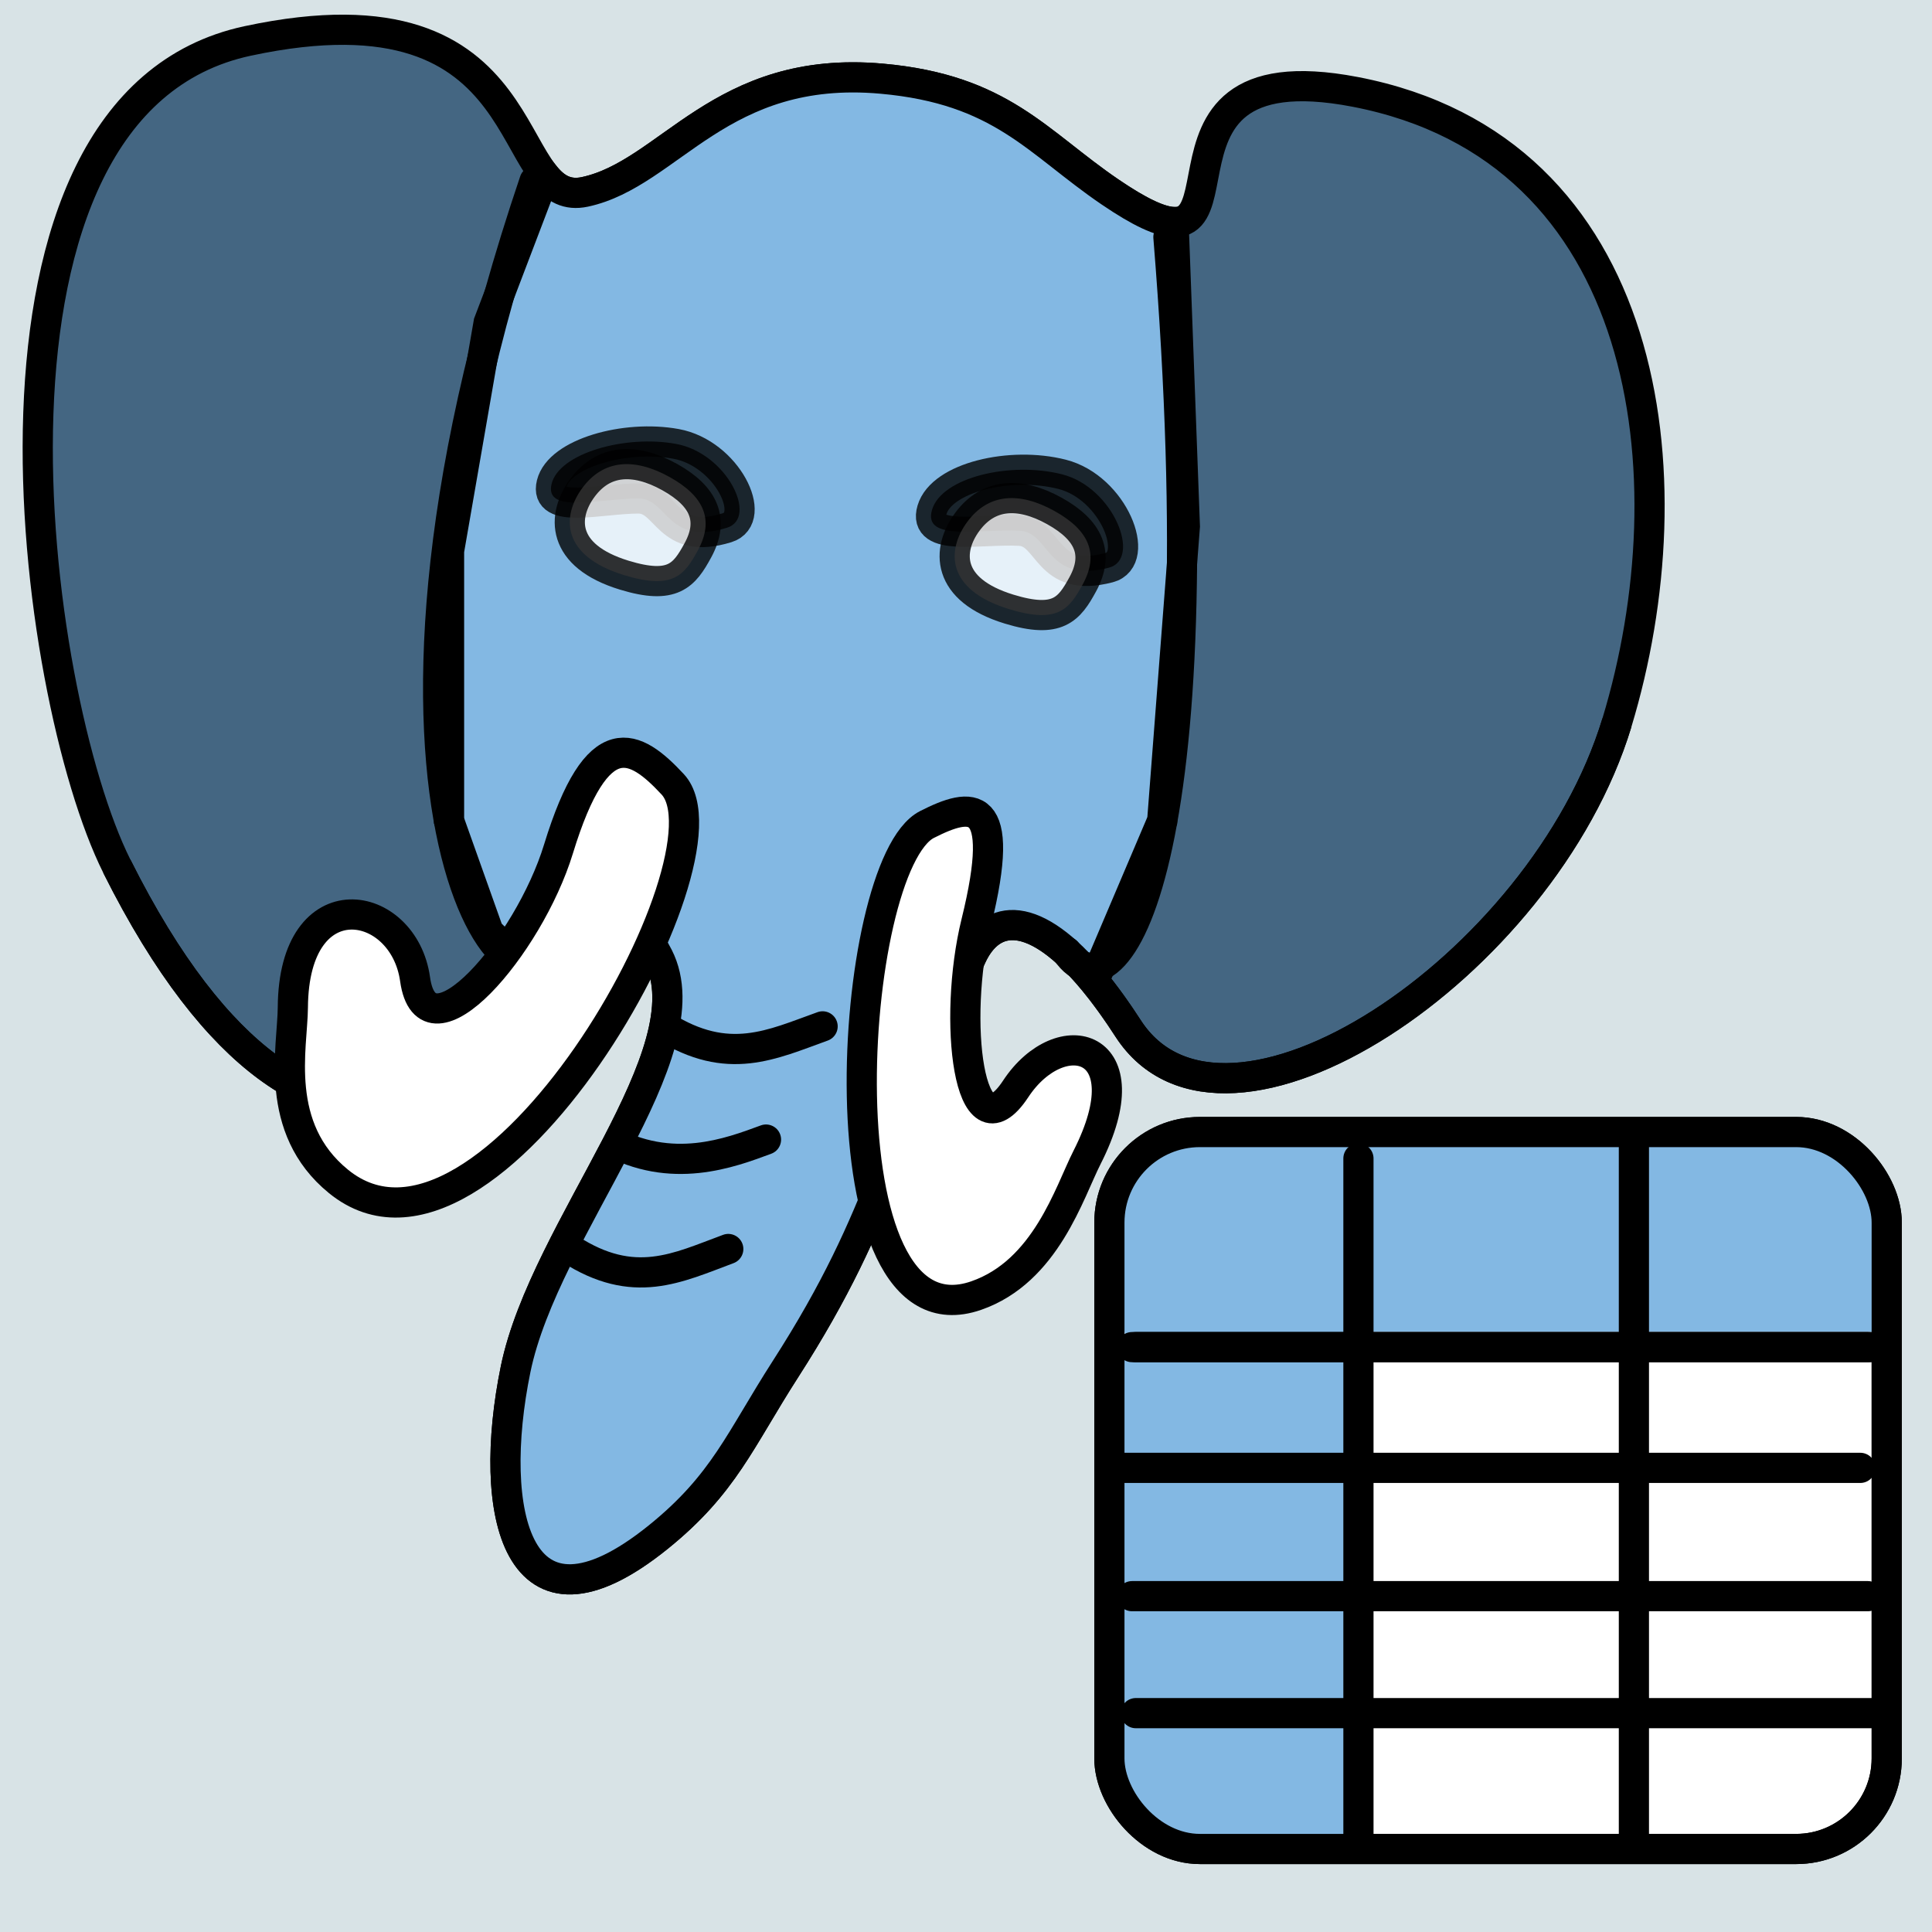 <svg width="512" height="512" viewBox="0 0 512 512" fill="none" xmlns="http://www.w3.org/2000/svg">
<rect width="512" height="512" fill="#D8E3E6"/>
<path d="M142.944 260.019C139.944 280.019 84.944 337.519 30.944 229.519C8.292 184.214 -13.395 27.751 65.643 10.85C145.143 -6.151 132.5 55.671 155 50.849C177.5 46.028 190.766 17.019 233.643 20.849C265.411 23.688 274.778 37.656 294.143 50.849C339.643 81.85 294.143 11.85 359.143 24.349C437.862 39.488 448.219 126.5 428.5 191.5C408.781 256.5 324.444 312.019 298.944 272.519C278.544 240.919 263.765 239.77 257.444 253.519C236.143 299.85 235.143 320.849 208.143 362.849C196.06 381.645 191.889 393.274 174.444 407.349C136.643 437.849 128.944 400.349 136.643 362.849C144.341 325.349 187.444 279.019 174.444 253.519C161.444 228.019 145.944 240.019 142.944 260.019Z" fill="#446682" stroke="black" stroke-width="8"/>
<path d="M174.444 253.519C161.444 228.019 145.944 240.019 142.944 260.019L129.5 247L119 217.5V146L129.5 85.5L144.362 46.5C147.15 49.966 150.312 51.854 155 50.849C177.5 46.028 190.766 17.019 233.643 20.849C265.411 23.688 274.778 37.656 294.143 50.849C302.299 56.407 307.531 58.718 311 58.841L314 139.5L308 217.5L289.921 260.019C274.189 240.918 262.791 241.889 257.444 253.519C236.143 299.85 235.143 320.849 208.143 362.849C196.06 381.645 191.889 393.274 174.444 407.349C136.643 437.849 128.944 400.349 136.643 362.849C144.341 325.349 187.444 279.019 174.444 253.519Z" fill="#83B8E3"/>
<path d="M30.944 229.519C84.944 337.519 139.944 280.019 142.944 260.019M142.944 260.019C145.944 240.019 161.444 228.019 174.444 253.519C187.444 279.019 144.341 325.349 136.643 362.849C128.944 400.349 136.643 437.849 174.444 407.349C191.889 393.274 196.06 381.645 208.143 362.849C235.143 320.849 236.143 299.85 257.444 253.519C262.791 241.889 274.189 240.918 289.921 260.019M142.944 260.019L129.5 247L119 217.5V146L129.5 85.5L144.362 46.5C147.15 49.966 150.312 51.854 155 50.849C177.5 46.028 190.766 17.019 233.643 20.849C265.411 23.688 274.778 37.656 294.143 50.849C302.299 56.407 307.531 58.718 311 58.841L314 139.5L308 217.5L289.921 260.019M428.5 191.5C408.781 256.5 324.444 312.019 298.944 272.519C295.799 267.647 292.788 263.5 289.921 260.019" stroke="black" stroke-width="8"/>
<path opacity="0.8" d="M169.169 132.1C159.174 132.1 144.182 136.332 146.181 128.22C148.18 120.107 165.671 115.169 179.164 117.638C192.656 120.107 201.014 137.279 192.656 139.86C176.665 144.798 177.006 132.1 169.169 132.1Z" fill="black" stroke="black" stroke-width="8"/>
<path opacity="0.8" d="M270.304 140.662C260.065 140.055 244.435 143.702 247.001 135.09C249.566 126.478 267.8 122.223 281.466 125.7C295.132 129.177 302.599 148.171 293.872 150.442C277.174 154.787 278.334 141.138 270.304 140.662Z" fill="black" stroke="black" stroke-width="8"/>
<path opacity="0.8" d="M267.443 161.429C250.561 156.276 250.852 145.685 256.382 138.243C261.913 130.8 270.063 130.228 279.377 135.38C288.691 140.532 291.31 146.83 286.944 154.845C283.358 161.429 280.35 165.368 267.443 161.429Z" fill="white" stroke="black" stroke-width="8"/>
<path opacity="0.8" d="M165.443 152.429C148.561 147.276 148.852 136.685 154.382 129.243C159.913 121.8 168.063 121.228 177.377 126.38C186.691 131.532 189.31 137.83 184.944 145.845C181.358 152.429 178.35 156.368 165.443 152.429Z" fill="white" stroke="black" stroke-width="8"/>
<path d="M194.389 334.751C196.461 333.984 197.518 331.682 196.751 329.611C195.984 327.539 193.682 326.482 191.611 327.249L194.389 334.751ZM148.827 334.358C158.054 340.328 166.096 341.834 173.758 340.975C181.074 340.155 187.974 337.127 194.389 334.751L191.611 327.249C184.526 329.873 178.926 332.345 172.867 333.025C167.154 333.666 160.946 332.672 153.173 327.642L148.827 334.358Z" fill="black"/>
<path d="M219.35 275.765C221.43 275.02 222.511 272.73 221.765 270.65C221.02 268.57 218.73 267.489 216.65 268.235L219.35 275.765ZM173.877 275.39C183.098 281.166 191.117 282.613 198.744 281.785C206.042 280.993 212.925 278.069 219.35 275.765L216.65 268.235C209.575 270.771 203.958 273.172 197.881 273.832C192.133 274.456 185.902 273.483 178.123 268.61L173.877 275.39Z" fill="black"/>
<path d="M204.383 305.753C206.456 304.99 207.517 302.69 206.753 300.617C205.99 298.544 203.69 297.483 201.617 298.247L204.383 305.753ZM159.049 305.492C177.813 315.978 194.983 309.216 204.383 305.753L201.617 298.247C192.017 301.784 178.187 307.022 162.951 298.508L159.049 305.492Z" fill="black"/>
<path d="M141.651 48C85.061 215.311 139 281.446 147 246.5" stroke="black" stroke-width="8" stroke-linecap="round"/>
<path d="M309.643 62.819C323.049 227.899 295.908 271.533 282.635 252.217" stroke="black" stroke-width="8" stroke-linecap="round"/>
<rect x="294" y="300" width="206" height="190" rx="24" fill="white" stroke="black" stroke-width="8" stroke-linecap="round"/>
<path d="M89.699 313.084C129.5 345.5 196.2 227.114 178.274 207.853C168.336 197.175 158.338 191.227 148 225C140.092 250.838 113.143 282.025 110 259.5C107 238 77.823 232.787 77.607 267C77.541 277.454 72.313 298.923 89.699 313.084Z" fill="white" stroke="black" stroke-width="8" stroke-linecap="round"/>
<path d="M297 320C297 308.954 305.954 300 317 300H470C486.016 300 499 312.984 499 329V353H297V320Z" fill="#83B8E3"/>
<path d="M315.998 488.174C304.953 488.006 296.137 478.916 296.305 467.871L298.349 333.997C298.594 317.982 311.774 305.198 327.789 305.443L362.418 305.971L359.626 488.84L315.998 488.174Z" fill="#83B8E3"/>
<path d="M258.7 343.342C216.449 358.006 224.516 229.237 245.674 218.494C257.404 212.538 267.015 210.804 258.72 244.456C252.375 270.202 256.717 307.451 269.17 288.566C281.058 270.541 303.559 276.262 288.084 306.715C283.356 316.02 277.157 336.936 258.7 343.342Z" fill="white" stroke="black" stroke-width="8" stroke-linecap="round"/>
<line x1="360" y1="307" x2="360" y2="489" stroke="black" stroke-width="8" stroke-linecap="round"/>
<line x1="433" y1="304" x2="433" y2="486" stroke="black" stroke-width="8" stroke-linecap="round"/>
<line x1="495" y1="357" x2="300" y2="357" stroke="black" stroke-width="8" stroke-linecap="round"/>
<line x1="493" y1="389" x2="298" y2="389" stroke="black" stroke-width="8" stroke-linecap="round"/>
<line x1="495" y1="423" x2="300" y2="423" stroke="black" stroke-width="8" stroke-linecap="round"/>
<line x1="496" y1="454" x2="301" y2="454" stroke="black" stroke-width="8" stroke-linecap="round"/>
<line x1="496" y1="357" x2="301" y2="357" stroke="black" stroke-width="8" stroke-linecap="round"/>
<rect x="294" y="300" width="206" height="190" rx="24" stroke="black" stroke-width="8" stroke-linecap="round"/>
</svg>

